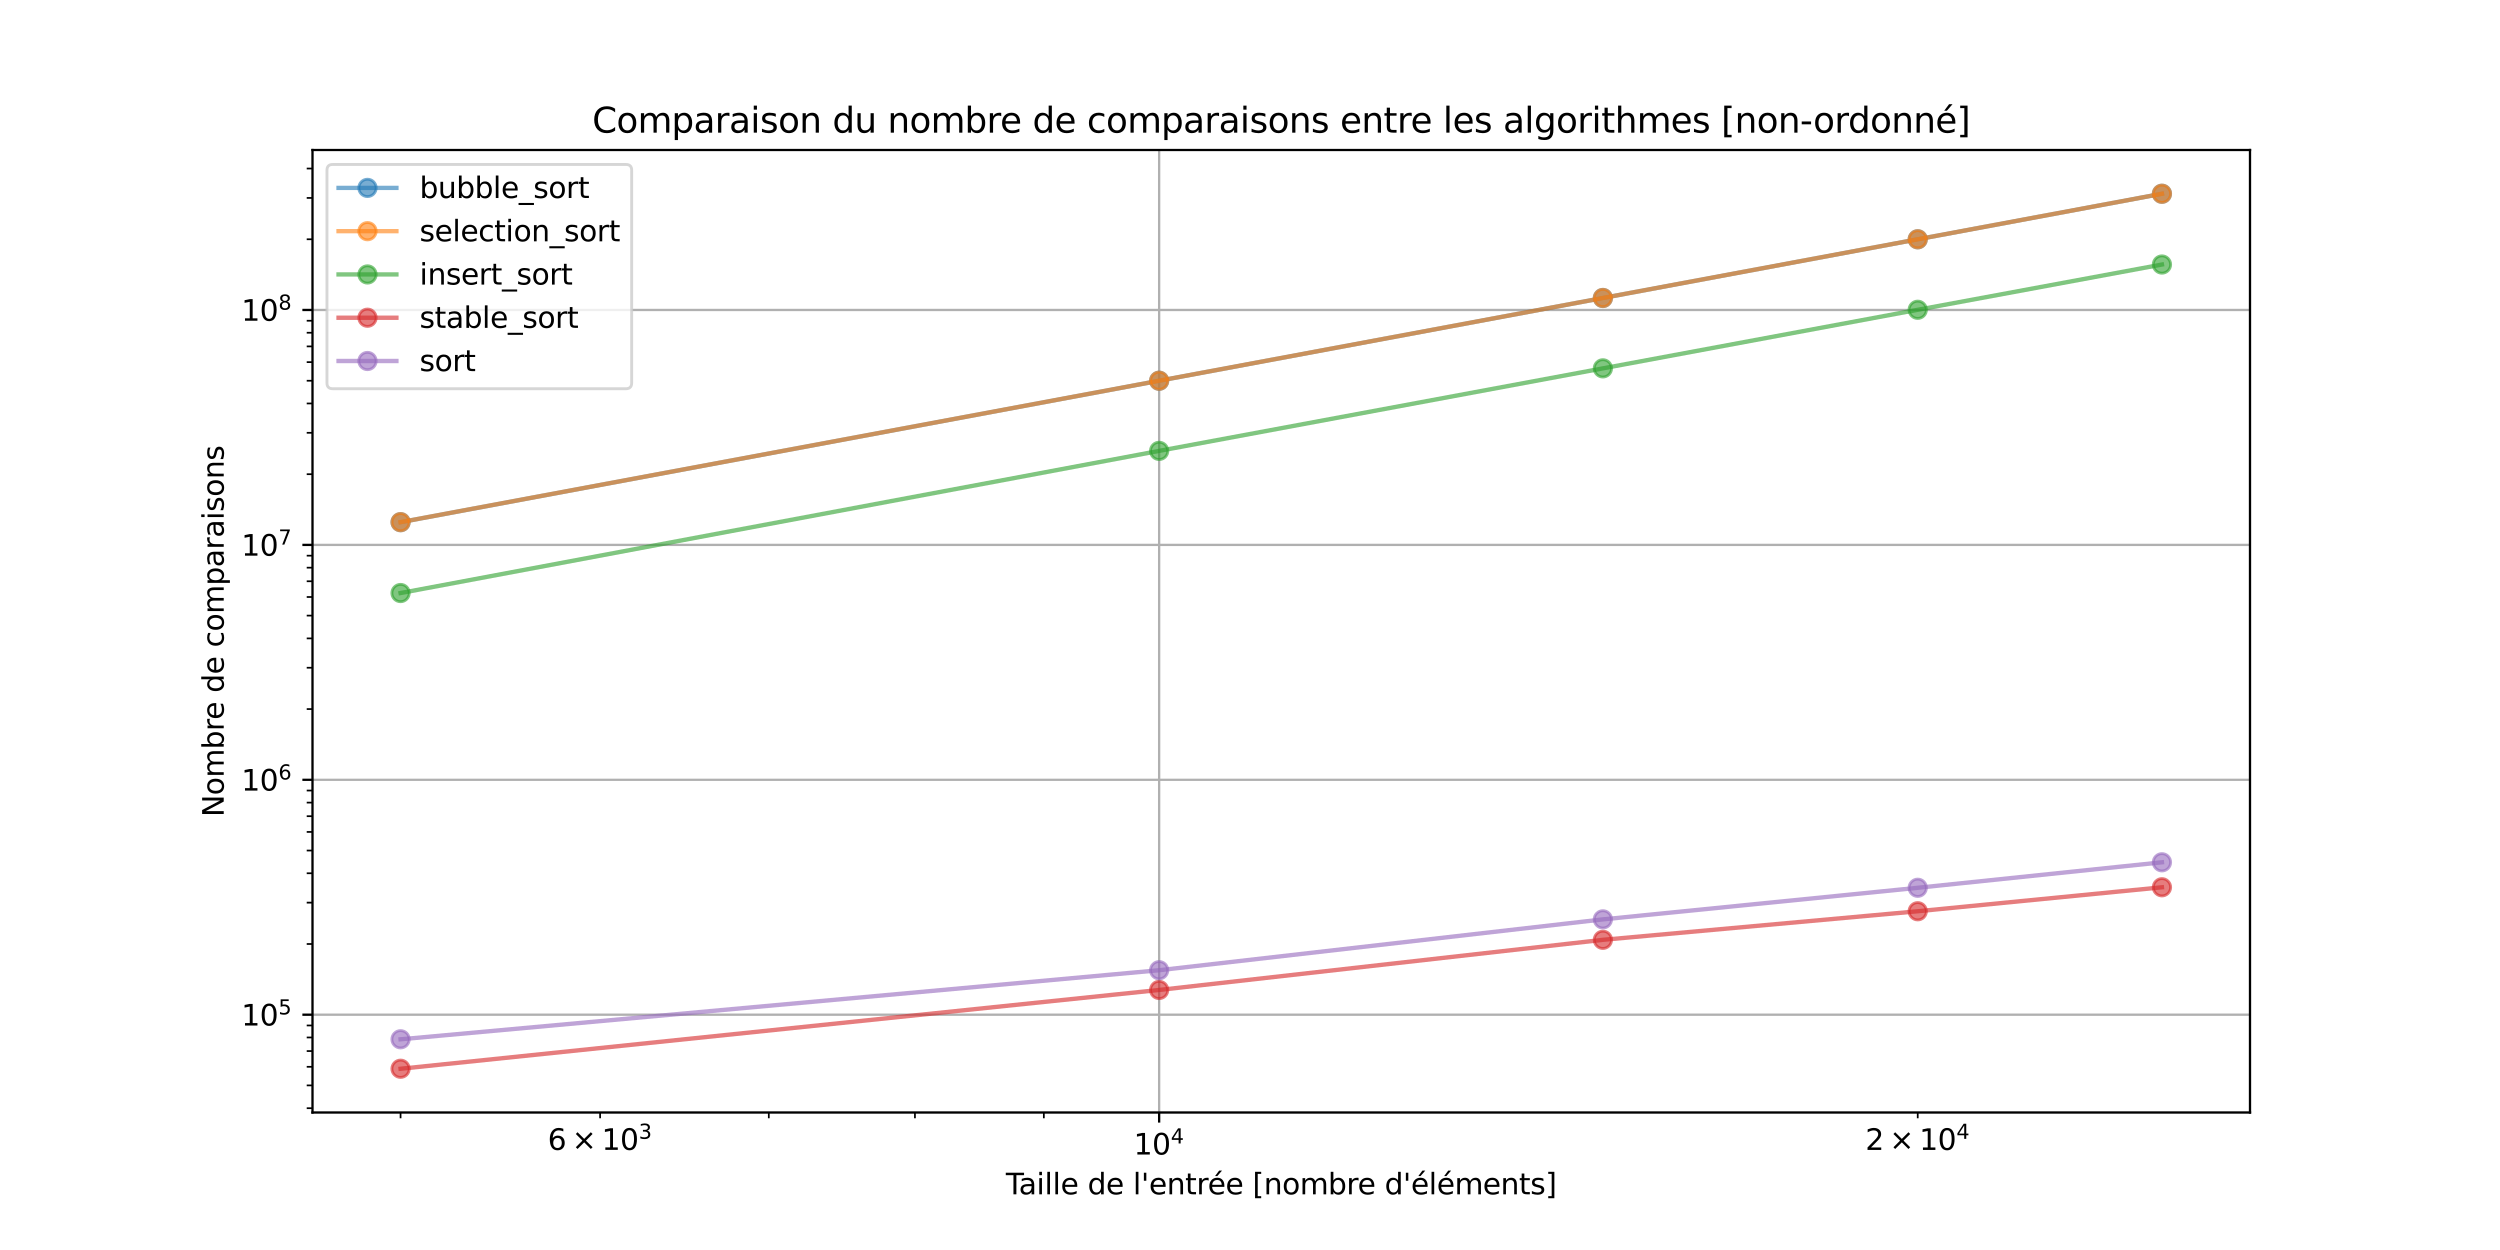 <?xml version="1.0" encoding="utf-8" standalone="no"?>
<!DOCTYPE svg PUBLIC "-//W3C//DTD SVG 1.1//EN"
  "http://www.w3.org/Graphics/SVG/1.1/DTD/svg11.dtd">
<svg xmlns:xlink="http://www.w3.org/1999/xlink" width="864pt" height="432pt" viewBox="0 0 864 432" xmlns="http://www.w3.org/2000/svg" version="1.1">
 <defs>
  <style type="text/css">*{stroke-linejoin: round; stroke-linecap: butt}</style>
 </defs>
 <g id="figure_1">
  <g id="patch_1">
   <path d="M 0 432 
L 864 432 
L 864 0 
L 0 0 
z
" style="fill: #ffffff"/>
  </g>
  <g id="axes_1">
   <g id="patch_2">
    <path d="M 108 384.48 
L 777.6 384.48 
L 777.6 51.84 
L 108 51.84 
z
" style="fill: #ffffff"/>
   </g>
   <g id="matplotlib.axis_1">
    <g id="xtick_1">
     <g id="line2d_1">
      <path d="M 400.601 384.48 
L 400.601 51.84 
" clip-path="url(#p8f3afb9fe8)" style="fill: none; stroke: #b0b0b0; stroke-width: 0.8; stroke-linecap: square"/>
     </g>
     <g id="line2d_2">
      <defs>
       <path id="mfe1f5f62f9" d="M 0 0 
L 0 3.5 
" style="stroke: #000000; stroke-width: 0.8"/>
      </defs>
      <g>
       <use xlink:href="#mfe1f5f62f9" x="400.601" y="384.48" style="stroke: #000000; stroke-width: 0.8"/>
      </g>
     </g>
     <g id="text_1">
      <!-- $\mathdefault{10^{4}}$ -->
      <g transform="translate(391.801 399.078)scale(0.1 -0.1)">
       <defs>
        <path id="DejaVuSans-31" d="M 794 531 
L 1825 531 
L 1825 4091 
L 703 3866 
L 703 4441 
L 1819 4666 
L 2450 4666 
L 2450 531 
L 3481 531 
L 3481 0 
L 794 0 
L 794 531 
z
" transform="scale(0.016)"/>
        <path id="DejaVuSans-30" d="M 2034 4250 
Q 1547 4250 1301 3770 
Q 1056 3291 1056 2328 
Q 1056 1369 1301 889 
Q 1547 409 2034 409 
Q 2525 409 2770 889 
Q 3016 1369 3016 2328 
Q 3016 3291 2770 3770 
Q 2525 4250 2034 4250 
z
M 2034 4750 
Q 2819 4750 3233 4129 
Q 3647 3509 3647 2328 
Q 3647 1150 3233 529 
Q 2819 -91 2034 -91 
Q 1250 -91 836 529 
Q 422 1150 422 2328 
Q 422 3509 836 4129 
Q 1250 4750 2034 4750 
z
" transform="scale(0.016)"/>
        <path id="DejaVuSans-34" d="M 2419 4116 
L 825 1625 
L 2419 1625 
L 2419 4116 
z
M 2253 4666 
L 3047 4666 
L 3047 1625 
L 3713 1625 
L 3713 1100 
L 3047 1100 
L 3047 0 
L 2419 0 
L 2419 1100 
L 313 1100 
L 313 1709 
L 2253 4666 
z
" transform="scale(0.016)"/>
       </defs>
       <use xlink:href="#DejaVuSans-31" transform="translate(0 0.684)"/>
       <use xlink:href="#DejaVuSans-30" transform="translate(63.623 0.684)"/>
       <use xlink:href="#DejaVuSans-34" transform="translate(128.203 38.966)scale(0.7)"/>
      </g>
     </g>
    </g>
    <g id="xtick_2">
     <g id="line2d_3">
      <defs>
       <path id="m94d935a1e8" d="M 0 0 
L 0 2 
" style="stroke: #000000; stroke-width: 0.6"/>
      </defs>
      <g>
       <use xlink:href="#m94d935a1e8" x="138.436" y="384.48" style="stroke: #000000; stroke-width: 0.6"/>
      </g>
     </g>
    </g>
    <g id="xtick_3">
     <g id="line2d_4">
      <g>
       <use xlink:href="#m94d935a1e8" x="207.395" y="384.48" style="stroke: #000000; stroke-width: 0.6"/>
      </g>
     </g>
     <g id="text_2">
      <!-- $\mathdefault{6\times10^{3}}$ -->
      <g transform="translate(189.295 397.478)scale(0.1 -0.1)">
       <defs>
        <path id="DejaVuSans-36" d="M 2113 2584 
Q 1688 2584 1439 2293 
Q 1191 2003 1191 1497 
Q 1191 994 1439 701 
Q 1688 409 2113 409 
Q 2538 409 2786 701 
Q 3034 994 3034 1497 
Q 3034 2003 2786 2293 
Q 2538 2584 2113 2584 
z
M 3366 4563 
L 3366 3988 
Q 3128 4100 2886 4159 
Q 2644 4219 2406 4219 
Q 1781 4219 1451 3797 
Q 1122 3375 1075 2522 
Q 1259 2794 1537 2939 
Q 1816 3084 2150 3084 
Q 2853 3084 3261 2657 
Q 3669 2231 3669 1497 
Q 3669 778 3244 343 
Q 2819 -91 2113 -91 
Q 1303 -91 875 529 
Q 447 1150 447 2328 
Q 447 3434 972 4092 
Q 1497 4750 2381 4750 
Q 2619 4750 2861 4703 
Q 3103 4656 3366 4563 
z
" transform="scale(0.016)"/>
        <path id="DejaVuSans-d7" d="M 4488 3438 
L 3059 2003 
L 4488 575 
L 4116 197 
L 2681 1631 
L 1247 197 
L 878 575 
L 2303 2003 
L 878 3438 
L 1247 3816 
L 2681 2381 
L 4116 3816 
L 4488 3438 
z
" transform="scale(0.016)"/>
        <path id="DejaVuSans-33" d="M 2597 2516 
Q 3050 2419 3304 2112 
Q 3559 1806 3559 1356 
Q 3559 666 3084 287 
Q 2609 -91 1734 -91 
Q 1441 -91 1130 -33 
Q 819 25 488 141 
L 488 750 
Q 750 597 1062 519 
Q 1375 441 1716 441 
Q 2309 441 2620 675 
Q 2931 909 2931 1356 
Q 2931 1769 2642 2001 
Q 2353 2234 1838 2234 
L 1294 2234 
L 1294 2753 
L 1863 2753 
Q 2328 2753 2575 2939 
Q 2822 3125 2822 3475 
Q 2822 3834 2567 4026 
Q 2313 4219 1838 4219 
Q 1578 4219 1281 4162 
Q 984 4106 628 3988 
L 628 4550 
Q 988 4650 1302 4700 
Q 1616 4750 1894 4750 
Q 2613 4750 3031 4423 
Q 3450 4097 3450 3541 
Q 3450 3153 3228 2886 
Q 3006 2619 2597 2516 
z
" transform="scale(0.016)"/>
       </defs>
       <use xlink:href="#DejaVuSans-36" transform="translate(0 0.766)"/>
       <use xlink:href="#DejaVuSans-d7" transform="translate(83.105 0.766)"/>
       <use xlink:href="#DejaVuSans-31" transform="translate(186.377 0.766)"/>
       <use xlink:href="#DejaVuSans-30" transform="translate(250 0.766)"/>
       <use xlink:href="#DejaVuSans-33" transform="translate(314.58 39.047)scale(0.7)"/>
      </g>
     </g>
    </g>
    <g id="xtick_4">
     <g id="line2d_5">
      <g>
       <use xlink:href="#m94d935a1e8" x="265.698" y="384.48" style="stroke: #000000; stroke-width: 0.6"/>
      </g>
     </g>
    </g>
    <g id="xtick_5">
     <g id="line2d_6">
      <g>
       <use xlink:href="#m94d935a1e8" x="316.203" y="384.48" style="stroke: #000000; stroke-width: 0.6"/>
      </g>
     </g>
    </g>
    <g id="xtick_6">
     <g id="line2d_7">
      <g>
       <use xlink:href="#m94d935a1e8" x="360.751" y="384.48" style="stroke: #000000; stroke-width: 0.6"/>
      </g>
     </g>
    </g>
    <g id="xtick_7">
     <g id="line2d_8">
      <g>
       <use xlink:href="#m94d935a1e8" x="662.765" y="384.48" style="stroke: #000000; stroke-width: 0.6"/>
      </g>
     </g>
     <g id="text_3">
      <!-- $\mathdefault{2\times10^{4}}$ -->
      <g transform="translate(644.665 397.478)scale(0.1 -0.1)">
       <defs>
        <path id="DejaVuSans-32" d="M 1228 531 
L 3431 531 
L 3431 0 
L 469 0 
L 469 531 
Q 828 903 1448 1529 
Q 2069 2156 2228 2338 
Q 2531 2678 2651 2914 
Q 2772 3150 2772 3378 
Q 2772 3750 2511 3984 
Q 2250 4219 1831 4219 
Q 1534 4219 1204 4116 
Q 875 4013 500 3803 
L 500 4441 
Q 881 4594 1212 4672 
Q 1544 4750 1819 4750 
Q 2544 4750 2975 4387 
Q 3406 4025 3406 3419 
Q 3406 3131 3298 2873 
Q 3191 2616 2906 2266 
Q 2828 2175 2409 1742 
Q 1991 1309 1228 531 
z
" transform="scale(0.016)"/>
       </defs>
       <use xlink:href="#DejaVuSans-32" transform="translate(0 0.684)"/>
       <use xlink:href="#DejaVuSans-d7" transform="translate(83.105 0.684)"/>
       <use xlink:href="#DejaVuSans-31" transform="translate(186.377 0.684)"/>
       <use xlink:href="#DejaVuSans-30" transform="translate(250 0.684)"/>
       <use xlink:href="#DejaVuSans-34" transform="translate(314.58 38.966)scale(0.7)"/>
      </g>
     </g>
    </g>
    <g id="text_4">
     <!-- Taille de l'entrée [nombre d'éléments] -->
     <g transform="translate(347.627 412.757)scale(0.1 -0.1)">
      <defs>
       <path id="DejaVuSans-54" d="M -19 4666 
L 3928 4666 
L 3928 4134 
L 2272 4134 
L 2272 0 
L 1638 0 
L 1638 4134 
L -19 4134 
L -19 4666 
z
" transform="scale(0.016)"/>
       <path id="DejaVuSans-61" d="M 2194 1759 
Q 1497 1759 1228 1600 
Q 959 1441 959 1056 
Q 959 750 1161 570 
Q 1363 391 1709 391 
Q 2188 391 2477 730 
Q 2766 1069 2766 1631 
L 2766 1759 
L 2194 1759 
z
M 3341 1997 
L 3341 0 
L 2766 0 
L 2766 531 
Q 2569 213 2275 61 
Q 1981 -91 1556 -91 
Q 1019 -91 701 211 
Q 384 513 384 1019 
Q 384 1609 779 1909 
Q 1175 2209 1959 2209 
L 2766 2209 
L 2766 2266 
Q 2766 2663 2505 2880 
Q 2244 3097 1772 3097 
Q 1472 3097 1187 3025 
Q 903 2953 641 2809 
L 641 3341 
Q 956 3463 1253 3523 
Q 1550 3584 1831 3584 
Q 2591 3584 2966 3190 
Q 3341 2797 3341 1997 
z
" transform="scale(0.016)"/>
       <path id="DejaVuSans-69" d="M 603 3500 
L 1178 3500 
L 1178 0 
L 603 0 
L 603 3500 
z
M 603 4863 
L 1178 4863 
L 1178 4134 
L 603 4134 
L 603 4863 
z
" transform="scale(0.016)"/>
       <path id="DejaVuSans-6c" d="M 603 4863 
L 1178 4863 
L 1178 0 
L 603 0 
L 603 4863 
z
" transform="scale(0.016)"/>
       <path id="DejaVuSans-65" d="M 3597 1894 
L 3597 1613 
L 953 1613 
Q 991 1019 1311 708 
Q 1631 397 2203 397 
Q 2534 397 2845 478 
Q 3156 559 3463 722 
L 3463 178 
Q 3153 47 2828 -22 
Q 2503 -91 2169 -91 
Q 1331 -91 842 396 
Q 353 884 353 1716 
Q 353 2575 817 3079 
Q 1281 3584 2069 3584 
Q 2775 3584 3186 3129 
Q 3597 2675 3597 1894 
z
M 3022 2063 
Q 3016 2534 2758 2815 
Q 2500 3097 2075 3097 
Q 1594 3097 1305 2825 
Q 1016 2553 972 2059 
L 3022 2063 
z
" transform="scale(0.016)"/>
       <path id="DejaVuSans-20" transform="scale(0.016)"/>
       <path id="DejaVuSans-64" d="M 2906 2969 
L 2906 4863 
L 3481 4863 
L 3481 0 
L 2906 0 
L 2906 525 
Q 2725 213 2448 61 
Q 2172 -91 1784 -91 
Q 1150 -91 751 415 
Q 353 922 353 1747 
Q 353 2572 751 3078 
Q 1150 3584 1784 3584 
Q 2172 3584 2448 3432 
Q 2725 3281 2906 2969 
z
M 947 1747 
Q 947 1113 1208 752 
Q 1469 391 1925 391 
Q 2381 391 2643 752 
Q 2906 1113 2906 1747 
Q 2906 2381 2643 2742 
Q 2381 3103 1925 3103 
Q 1469 3103 1208 2742 
Q 947 2381 947 1747 
z
" transform="scale(0.016)"/>
       <path id="DejaVuSans-27" d="M 1147 4666 
L 1147 2931 
L 616 2931 
L 616 4666 
L 1147 4666 
z
" transform="scale(0.016)"/>
       <path id="DejaVuSans-6e" d="M 3513 2113 
L 3513 0 
L 2938 0 
L 2938 2094 
Q 2938 2591 2744 2837 
Q 2550 3084 2163 3084 
Q 1697 3084 1428 2787 
Q 1159 2491 1159 1978 
L 1159 0 
L 581 0 
L 581 3500 
L 1159 3500 
L 1159 2956 
Q 1366 3272 1645 3428 
Q 1925 3584 2291 3584 
Q 2894 3584 3203 3211 
Q 3513 2838 3513 2113 
z
" transform="scale(0.016)"/>
       <path id="DejaVuSans-74" d="M 1172 4494 
L 1172 3500 
L 2356 3500 
L 2356 3053 
L 1172 3053 
L 1172 1153 
Q 1172 725 1289 603 
Q 1406 481 1766 481 
L 2356 481 
L 2356 0 
L 1766 0 
Q 1100 0 847 248 
Q 594 497 594 1153 
L 594 3053 
L 172 3053 
L 172 3500 
L 594 3500 
L 594 4494 
L 1172 4494 
z
" transform="scale(0.016)"/>
       <path id="DejaVuSans-72" d="M 2631 2963 
Q 2534 3019 2420 3045 
Q 2306 3072 2169 3072 
Q 1681 3072 1420 2755 
Q 1159 2438 1159 1844 
L 1159 0 
L 581 0 
L 581 3500 
L 1159 3500 
L 1159 2956 
Q 1341 3275 1631 3429 
Q 1922 3584 2338 3584 
Q 2397 3584 2469 3576 
Q 2541 3569 2628 3553 
L 2631 2963 
z
" transform="scale(0.016)"/>
       <path id="DejaVuSans-e9" d="M 3597 1894 
L 3597 1613 
L 953 1613 
Q 991 1019 1311 708 
Q 1631 397 2203 397 
Q 2534 397 2845 478 
Q 3156 559 3463 722 
L 3463 178 
Q 3153 47 2828 -22 
Q 2503 -91 2169 -91 
Q 1331 -91 842 396 
Q 353 884 353 1716 
Q 353 2575 817 3079 
Q 1281 3584 2069 3584 
Q 2775 3584 3186 3129 
Q 3597 2675 3597 1894 
z
M 3022 2063 
Q 3016 2534 2758 2815 
Q 2500 3097 2075 3097 
Q 1594 3097 1305 2825 
Q 1016 2553 972 2059 
L 3022 2063 
z
M 2466 5119 
L 3088 5119 
L 2070 3944 
L 1591 3944 
L 2466 5119 
z
" transform="scale(0.016)"/>
       <path id="DejaVuSans-5b" d="M 550 4863 
L 1875 4863 
L 1875 4416 
L 1125 4416 
L 1125 -397 
L 1875 -397 
L 1875 -844 
L 550 -844 
L 550 4863 
z
" transform="scale(0.016)"/>
       <path id="DejaVuSans-6f" d="M 1959 3097 
Q 1497 3097 1228 2736 
Q 959 2375 959 1747 
Q 959 1119 1226 758 
Q 1494 397 1959 397 
Q 2419 397 2687 759 
Q 2956 1122 2956 1747 
Q 2956 2369 2687 2733 
Q 2419 3097 1959 3097 
z
M 1959 3584 
Q 2709 3584 3137 3096 
Q 3566 2609 3566 1747 
Q 3566 888 3137 398 
Q 2709 -91 1959 -91 
Q 1206 -91 779 398 
Q 353 888 353 1747 
Q 353 2609 779 3096 
Q 1206 3584 1959 3584 
z
" transform="scale(0.016)"/>
       <path id="DejaVuSans-6d" d="M 3328 2828 
Q 3544 3216 3844 3400 
Q 4144 3584 4550 3584 
Q 5097 3584 5394 3201 
Q 5691 2819 5691 2113 
L 5691 0 
L 5113 0 
L 5113 2094 
Q 5113 2597 4934 2840 
Q 4756 3084 4391 3084 
Q 3944 3084 3684 2787 
Q 3425 2491 3425 1978 
L 3425 0 
L 2847 0 
L 2847 2094 
Q 2847 2600 2669 2842 
Q 2491 3084 2119 3084 
Q 1678 3084 1418 2786 
Q 1159 2488 1159 1978 
L 1159 0 
L 581 0 
L 581 3500 
L 1159 3500 
L 1159 2956 
Q 1356 3278 1631 3431 
Q 1906 3584 2284 3584 
Q 2666 3584 2933 3390 
Q 3200 3197 3328 2828 
z
" transform="scale(0.016)"/>
       <path id="DejaVuSans-62" d="M 3116 1747 
Q 3116 2381 2855 2742 
Q 2594 3103 2138 3103 
Q 1681 3103 1420 2742 
Q 1159 2381 1159 1747 
Q 1159 1113 1420 752 
Q 1681 391 2138 391 
Q 2594 391 2855 752 
Q 3116 1113 3116 1747 
z
M 1159 2969 
Q 1341 3281 1617 3432 
Q 1894 3584 2278 3584 
Q 2916 3584 3314 3078 
Q 3713 2572 3713 1747 
Q 3713 922 3314 415 
Q 2916 -91 2278 -91 
Q 1894 -91 1617 61 
Q 1341 213 1159 525 
L 1159 0 
L 581 0 
L 581 4863 
L 1159 4863 
L 1159 2969 
z
" transform="scale(0.016)"/>
       <path id="DejaVuSans-73" d="M 2834 3397 
L 2834 2853 
Q 2591 2978 2328 3040 
Q 2066 3103 1784 3103 
Q 1356 3103 1142 2972 
Q 928 2841 928 2578 
Q 928 2378 1081 2264 
Q 1234 2150 1697 2047 
L 1894 2003 
Q 2506 1872 2764 1633 
Q 3022 1394 3022 966 
Q 3022 478 2636 193 
Q 2250 -91 1575 -91 
Q 1294 -91 989 -36 
Q 684 19 347 128 
L 347 722 
Q 666 556 975 473 
Q 1284 391 1588 391 
Q 1994 391 2212 530 
Q 2431 669 2431 922 
Q 2431 1156 2273 1281 
Q 2116 1406 1581 1522 
L 1381 1569 
Q 847 1681 609 1914 
Q 372 2147 372 2553 
Q 372 3047 722 3315 
Q 1072 3584 1716 3584 
Q 2034 3584 2315 3537 
Q 2597 3491 2834 3397 
z
" transform="scale(0.016)"/>
       <path id="DejaVuSans-5d" d="M 1947 4863 
L 1947 -844 
L 622 -844 
L 622 -397 
L 1369 -397 
L 1369 4416 
L 622 4416 
L 622 4863 
L 1947 4863 
z
" transform="scale(0.016)"/>
      </defs>
      <use xlink:href="#DejaVuSans-54"/>
      <use xlink:href="#DejaVuSans-61" x="44.584"/>
      <use xlink:href="#DejaVuSans-69" x="105.863"/>
      <use xlink:href="#DejaVuSans-6c" x="133.646"/>
      <use xlink:href="#DejaVuSans-6c" x="161.43"/>
      <use xlink:href="#DejaVuSans-65" x="189.213"/>
      <use xlink:href="#DejaVuSans-20" x="250.736"/>
      <use xlink:href="#DejaVuSans-64" x="282.523"/>
      <use xlink:href="#DejaVuSans-65" x="346"/>
      <use xlink:href="#DejaVuSans-20" x="407.523"/>
      <use xlink:href="#DejaVuSans-6c" x="439.311"/>
      <use xlink:href="#DejaVuSans-27" x="467.094"/>
      <use xlink:href="#DejaVuSans-65" x="494.584"/>
      <use xlink:href="#DejaVuSans-6e" x="556.107"/>
      <use xlink:href="#DejaVuSans-74" x="619.486"/>
      <use xlink:href="#DejaVuSans-72" x="658.695"/>
      <use xlink:href="#DejaVuSans-e9" x="697.559"/>
      <use xlink:href="#DejaVuSans-65" x="759.082"/>
      <use xlink:href="#DejaVuSans-20" x="820.605"/>
      <use xlink:href="#DejaVuSans-5b" x="852.393"/>
      <use xlink:href="#DejaVuSans-6e" x="891.406"/>
      <use xlink:href="#DejaVuSans-6f" x="954.785"/>
      <use xlink:href="#DejaVuSans-6d" x="1015.967"/>
      <use xlink:href="#DejaVuSans-62" x="1113.379"/>
      <use xlink:href="#DejaVuSans-72" x="1176.855"/>
      <use xlink:href="#DejaVuSans-65" x="1215.719"/>
      <use xlink:href="#DejaVuSans-20" x="1277.242"/>
      <use xlink:href="#DejaVuSans-64" x="1309.029"/>
      <use xlink:href="#DejaVuSans-27" x="1372.506"/>
      <use xlink:href="#DejaVuSans-e9" x="1399.996"/>
      <use xlink:href="#DejaVuSans-6c" x="1461.52"/>
      <use xlink:href="#DejaVuSans-e9" x="1489.303"/>
      <use xlink:href="#DejaVuSans-6d" x="1550.826"/>
      <use xlink:href="#DejaVuSans-65" x="1648.238"/>
      <use xlink:href="#DejaVuSans-6e" x="1709.762"/>
      <use xlink:href="#DejaVuSans-74" x="1773.141"/>
      <use xlink:href="#DejaVuSans-73" x="1812.35"/>
      <use xlink:href="#DejaVuSans-5d" x="1864.449"/>
     </g>
    </g>
   </g>
   <g id="matplotlib.axis_2">
    <g id="ytick_1">
     <g id="line2d_9">
      <path d="M 108 350.684 
L 777.6 350.684 
" clip-path="url(#p8f3afb9fe8)" style="fill: none; stroke: #b0b0b0; stroke-width: 0.8; stroke-linecap: square"/>
     </g>
     <g id="line2d_10">
      <defs>
       <path id="m2c509c28e3" d="M 0 0 
L -3.5 0 
" style="stroke: #000000; stroke-width: 0.8"/>
      </defs>
      <g>
       <use xlink:href="#m2c509c28e3" x="108" y="350.684" style="stroke: #000000; stroke-width: 0.8"/>
      </g>
     </g>
     <g id="text_5">
      <!-- $\mathdefault{10^{5}}$ -->
      <g transform="translate(83.4 354.484)scale(0.1 -0.1)">
       <defs>
        <path id="DejaVuSans-35" d="M 691 4666 
L 3169 4666 
L 3169 4134 
L 1269 4134 
L 1269 2991 
Q 1406 3038 1543 3061 
Q 1681 3084 1819 3084 
Q 2600 3084 3056 2656 
Q 3513 2228 3513 1497 
Q 3513 744 3044 326 
Q 2575 -91 1722 -91 
Q 1428 -91 1123 -41 
Q 819 9 494 109 
L 494 744 
Q 775 591 1075 516 
Q 1375 441 1709 441 
Q 2250 441 2565 725 
Q 2881 1009 2881 1497 
Q 2881 1984 2565 2268 
Q 2250 2553 1709 2553 
Q 1456 2553 1204 2497 
Q 953 2441 691 2322 
L 691 4666 
z
" transform="scale(0.016)"/>
       </defs>
       <use xlink:href="#DejaVuSans-31" transform="translate(0 0.684)"/>
       <use xlink:href="#DejaVuSans-30" transform="translate(63.623 0.684)"/>
       <use xlink:href="#DejaVuSans-35" transform="translate(128.203 38.966)scale(0.7)"/>
      </g>
     </g>
    </g>
    <g id="ytick_2">
     <g id="line2d_11">
      <path d="M 108 269.5 
L 777.6 269.5 
" clip-path="url(#p8f3afb9fe8)" style="fill: none; stroke: #b0b0b0; stroke-width: 0.8; stroke-linecap: square"/>
     </g>
     <g id="line2d_12">
      <g>
       <use xlink:href="#m2c509c28e3" x="108" y="269.5" style="stroke: #000000; stroke-width: 0.8"/>
      </g>
     </g>
     <g id="text_6">
      <!-- $\mathdefault{10^{6}}$ -->
      <g transform="translate(83.4 273.3)scale(0.1 -0.1)">
       <use xlink:href="#DejaVuSans-31" transform="translate(0 0.766)"/>
       <use xlink:href="#DejaVuSans-30" transform="translate(63.623 0.766)"/>
       <use xlink:href="#DejaVuSans-36" transform="translate(128.203 39.047)scale(0.7)"/>
      </g>
     </g>
    </g>
    <g id="ytick_3">
     <g id="line2d_13">
      <path d="M 108 188.316 
L 777.6 188.316 
" clip-path="url(#p8f3afb9fe8)" style="fill: none; stroke: #b0b0b0; stroke-width: 0.8; stroke-linecap: square"/>
     </g>
     <g id="line2d_14">
      <g>
       <use xlink:href="#m2c509c28e3" x="108" y="188.316" style="stroke: #000000; stroke-width: 0.8"/>
      </g>
     </g>
     <g id="text_7">
      <!-- $\mathdefault{10^{7}}$ -->
      <g transform="translate(83.4 192.116)scale(0.1 -0.1)">
       <defs>
        <path id="DejaVuSans-37" d="M 525 4666 
L 3525 4666 
L 3525 4397 
L 1831 0 
L 1172 0 
L 2766 4134 
L 525 4134 
L 525 4666 
z
" transform="scale(0.016)"/>
       </defs>
       <use xlink:href="#DejaVuSans-31" transform="translate(0 0.684)"/>
       <use xlink:href="#DejaVuSans-30" transform="translate(63.623 0.684)"/>
       <use xlink:href="#DejaVuSans-37" transform="translate(128.203 38.966)scale(0.7)"/>
      </g>
     </g>
    </g>
    <g id="ytick_4">
     <g id="line2d_15">
      <path d="M 108 107.132 
L 777.6 107.132 
" clip-path="url(#p8f3afb9fe8)" style="fill: none; stroke: #b0b0b0; stroke-width: 0.8; stroke-linecap: square"/>
     </g>
     <g id="line2d_16">
      <g>
       <use xlink:href="#m2c509c28e3" x="108" y="107.132" style="stroke: #000000; stroke-width: 0.8"/>
      </g>
     </g>
     <g id="text_8">
      <!-- $\mathdefault{10^{8}}$ -->
      <g transform="translate(83.4 110.932)scale(0.1 -0.1)">
       <defs>
        <path id="DejaVuSans-38" d="M 2034 2216 
Q 1584 2216 1326 1975 
Q 1069 1734 1069 1313 
Q 1069 891 1326 650 
Q 1584 409 2034 409 
Q 2484 409 2743 651 
Q 3003 894 3003 1313 
Q 3003 1734 2745 1975 
Q 2488 2216 2034 2216 
z
M 1403 2484 
Q 997 2584 770 2862 
Q 544 3141 544 3541 
Q 544 4100 942 4425 
Q 1341 4750 2034 4750 
Q 2731 4750 3128 4425 
Q 3525 4100 3525 3541 
Q 3525 3141 3298 2862 
Q 3072 2584 2669 2484 
Q 3125 2378 3379 2068 
Q 3634 1759 3634 1313 
Q 3634 634 3220 271 
Q 2806 -91 2034 -91 
Q 1263 -91 848 271 
Q 434 634 434 1313 
Q 434 1759 690 2068 
Q 947 2378 1403 2484 
z
M 1172 3481 
Q 1172 3119 1398 2916 
Q 1625 2713 2034 2713 
Q 2441 2713 2670 2916 
Q 2900 3119 2900 3481 
Q 2900 3844 2670 4047 
Q 2441 4250 2034 4250 
Q 1625 4250 1398 4047 
Q 1172 3844 1172 3481 
z
" transform="scale(0.016)"/>
       </defs>
       <use xlink:href="#DejaVuSans-31" transform="translate(0 0.766)"/>
       <use xlink:href="#DejaVuSans-30" transform="translate(63.623 0.766)"/>
       <use xlink:href="#DejaVuSans-38" transform="translate(128.203 39.047)scale(0.7)"/>
      </g>
     </g>
    </g>
    <g id="ytick_5">
     <g id="line2d_17">
      <defs>
       <path id="m4310a17c51" d="M 0 0 
L -2 0 
" style="stroke: #000000; stroke-width: 0.6"/>
      </defs>
      <g>
       <use xlink:href="#m4310a17c51" x="108" y="382.991" style="stroke: #000000; stroke-width: 0.6"/>
      </g>
     </g>
    </g>
    <g id="ytick_6">
     <g id="line2d_18">
      <g>
       <use xlink:href="#m4310a17c51" x="108" y="375.123" style="stroke: #000000; stroke-width: 0.6"/>
      </g>
     </g>
    </g>
    <g id="ytick_7">
     <g id="line2d_19">
      <g>
       <use xlink:href="#m4310a17c51" x="108" y="368.695" style="stroke: #000000; stroke-width: 0.6"/>
      </g>
     </g>
    </g>
    <g id="ytick_8">
     <g id="line2d_20">
      <g>
       <use xlink:href="#m4310a17c51" x="108" y="363.26" style="stroke: #000000; stroke-width: 0.6"/>
      </g>
     </g>
    </g>
    <g id="ytick_9">
     <g id="line2d_21">
      <g>
       <use xlink:href="#m4310a17c51" x="108" y="358.552" style="stroke: #000000; stroke-width: 0.6"/>
      </g>
     </g>
    </g>
    <g id="ytick_10">
     <g id="line2d_22">
      <g>
       <use xlink:href="#m4310a17c51" x="108" y="354.399" style="stroke: #000000; stroke-width: 0.6"/>
      </g>
     </g>
    </g>
    <g id="ytick_11">
     <g id="line2d_23">
      <g>
       <use xlink:href="#m4310a17c51" x="108" y="326.246" style="stroke: #000000; stroke-width: 0.6"/>
      </g>
     </g>
    </g>
    <g id="ytick_12">
     <g id="line2d_24">
      <g>
       <use xlink:href="#m4310a17c51" x="108" y="311.95" style="stroke: #000000; stroke-width: 0.6"/>
      </g>
     </g>
    </g>
    <g id="ytick_13">
     <g id="line2d_25">
      <g>
       <use xlink:href="#m4310a17c51" x="108" y="301.807" style="stroke: #000000; stroke-width: 0.6"/>
      </g>
     </g>
    </g>
    <g id="ytick_14">
     <g id="line2d_26">
      <g>
       <use xlink:href="#m4310a17c51" x="108" y="293.939" style="stroke: #000000; stroke-width: 0.6"/>
      </g>
     </g>
    </g>
    <g id="ytick_15">
     <g id="line2d_27">
      <g>
       <use xlink:href="#m4310a17c51" x="108" y="287.511" style="stroke: #000000; stroke-width: 0.6"/>
      </g>
     </g>
    </g>
    <g id="ytick_16">
     <g id="line2d_28">
      <g>
       <use xlink:href="#m4310a17c51" x="108" y="282.076" style="stroke: #000000; stroke-width: 0.6"/>
      </g>
     </g>
    </g>
    <g id="ytick_17">
     <g id="line2d_29">
      <g>
       <use xlink:href="#m4310a17c51" x="108" y="277.368" style="stroke: #000000; stroke-width: 0.6"/>
      </g>
     </g>
    </g>
    <g id="ytick_18">
     <g id="line2d_30">
      <g>
       <use xlink:href="#m4310a17c51" x="108" y="273.215" style="stroke: #000000; stroke-width: 0.6"/>
      </g>
     </g>
    </g>
    <g id="ytick_19">
     <g id="line2d_31">
      <g>
       <use xlink:href="#m4310a17c51" x="108" y="245.062" style="stroke: #000000; stroke-width: 0.6"/>
      </g>
     </g>
    </g>
    <g id="ytick_20">
     <g id="line2d_32">
      <g>
       <use xlink:href="#m4310a17c51" x="108" y="230.766" style="stroke: #000000; stroke-width: 0.6"/>
      </g>
     </g>
    </g>
    <g id="ytick_21">
     <g id="line2d_33">
      <g>
       <use xlink:href="#m4310a17c51" x="108" y="220.623" style="stroke: #000000; stroke-width: 0.6"/>
      </g>
     </g>
    </g>
    <g id="ytick_22">
     <g id="line2d_34">
      <g>
       <use xlink:href="#m4310a17c51" x="108" y="212.755" style="stroke: #000000; stroke-width: 0.6"/>
      </g>
     </g>
    </g>
    <g id="ytick_23">
     <g id="line2d_35">
      <g>
       <use xlink:href="#m4310a17c51" x="108" y="206.327" style="stroke: #000000; stroke-width: 0.6"/>
      </g>
     </g>
    </g>
    <g id="ytick_24">
     <g id="line2d_36">
      <g>
       <use xlink:href="#m4310a17c51" x="108" y="200.892" style="stroke: #000000; stroke-width: 0.6"/>
      </g>
     </g>
    </g>
    <g id="ytick_25">
     <g id="line2d_37">
      <g>
       <use xlink:href="#m4310a17c51" x="108" y="196.184" style="stroke: #000000; stroke-width: 0.6"/>
      </g>
     </g>
    </g>
    <g id="ytick_26">
     <g id="line2d_38">
      <g>
       <use xlink:href="#m4310a17c51" x="108" y="192.031" style="stroke: #000000; stroke-width: 0.6"/>
      </g>
     </g>
    </g>
    <g id="ytick_27">
     <g id="line2d_39">
      <g>
       <use xlink:href="#m4310a17c51" x="108" y="163.878" style="stroke: #000000; stroke-width: 0.6"/>
      </g>
     </g>
    </g>
    <g id="ytick_28">
     <g id="line2d_40">
      <g>
       <use xlink:href="#m4310a17c51" x="108" y="149.582" style="stroke: #000000; stroke-width: 0.6"/>
      </g>
     </g>
    </g>
    <g id="ytick_29">
     <g id="line2d_41">
      <g>
       <use xlink:href="#m4310a17c51" x="108" y="139.439" style="stroke: #000000; stroke-width: 0.6"/>
      </g>
     </g>
    </g>
    <g id="ytick_30">
     <g id="line2d_42">
      <g>
       <use xlink:href="#m4310a17c51" x="108" y="131.571" style="stroke: #000000; stroke-width: 0.6"/>
      </g>
     </g>
    </g>
    <g id="ytick_31">
     <g id="line2d_43">
      <g>
       <use xlink:href="#m4310a17c51" x="108" y="125.143" style="stroke: #000000; stroke-width: 0.6"/>
      </g>
     </g>
    </g>
    <g id="ytick_32">
     <g id="line2d_44">
      <g>
       <use xlink:href="#m4310a17c51" x="108" y="119.708" style="stroke: #000000; stroke-width: 0.6"/>
      </g>
     </g>
    </g>
    <g id="ytick_33">
     <g id="line2d_45">
      <g>
       <use xlink:href="#m4310a17c51" x="108" y="115" style="stroke: #000000; stroke-width: 0.6"/>
      </g>
     </g>
    </g>
    <g id="ytick_34">
     <g id="line2d_46">
      <g>
       <use xlink:href="#m4310a17c51" x="108" y="110.847" style="stroke: #000000; stroke-width: 0.6"/>
      </g>
     </g>
    </g>
    <g id="ytick_35">
     <g id="line2d_47">
      <g>
       <use xlink:href="#m4310a17c51" x="108" y="82.694" style="stroke: #000000; stroke-width: 0.6"/>
      </g>
     </g>
    </g>
    <g id="ytick_36">
     <g id="line2d_48">
      <g>
       <use xlink:href="#m4310a17c51" x="108" y="68.398" style="stroke: #000000; stroke-width: 0.6"/>
      </g>
     </g>
    </g>
    <g id="ytick_37">
     <g id="line2d_49">
      <g>
       <use xlink:href="#m4310a17c51" x="108" y="58.255" style="stroke: #000000; stroke-width: 0.6"/>
      </g>
     </g>
    </g>
    <g id="text_9">
     <!-- Nombre de comparaisons -->
     <g transform="translate(77.32 282.316)rotate(-90)scale(0.1 -0.1)">
      <defs>
       <path id="DejaVuSans-4e" d="M 628 4666 
L 1478 4666 
L 3547 763 
L 3547 4666 
L 4159 4666 
L 4159 0 
L 3309 0 
L 1241 3903 
L 1241 0 
L 628 0 
L 628 4666 
z
" transform="scale(0.016)"/>
       <path id="DejaVuSans-63" d="M 3122 3366 
L 3122 2828 
Q 2878 2963 2633 3030 
Q 2388 3097 2138 3097 
Q 1578 3097 1268 2742 
Q 959 2388 959 1747 
Q 959 1106 1268 751 
Q 1578 397 2138 397 
Q 2388 397 2633 464 
Q 2878 531 3122 666 
L 3122 134 
Q 2881 22 2623 -34 
Q 2366 -91 2075 -91 
Q 1284 -91 818 406 
Q 353 903 353 1747 
Q 353 2603 823 3093 
Q 1294 3584 2113 3584 
Q 2378 3584 2631 3529 
Q 2884 3475 3122 3366 
z
" transform="scale(0.016)"/>
       <path id="DejaVuSans-70" d="M 1159 525 
L 1159 -1331 
L 581 -1331 
L 581 3500 
L 1159 3500 
L 1159 2969 
Q 1341 3281 1617 3432 
Q 1894 3584 2278 3584 
Q 2916 3584 3314 3078 
Q 3713 2572 3713 1747 
Q 3713 922 3314 415 
Q 2916 -91 2278 -91 
Q 1894 -91 1617 61 
Q 1341 213 1159 525 
z
M 3116 1747 
Q 3116 2381 2855 2742 
Q 2594 3103 2138 3103 
Q 1681 3103 1420 2742 
Q 1159 2381 1159 1747 
Q 1159 1113 1420 752 
Q 1681 391 2138 391 
Q 2594 391 2855 752 
Q 3116 1113 3116 1747 
z
" transform="scale(0.016)"/>
      </defs>
      <use xlink:href="#DejaVuSans-4e"/>
      <use xlink:href="#DejaVuSans-6f" x="74.805"/>
      <use xlink:href="#DejaVuSans-6d" x="135.986"/>
      <use xlink:href="#DejaVuSans-62" x="233.398"/>
      <use xlink:href="#DejaVuSans-72" x="296.875"/>
      <use xlink:href="#DejaVuSans-65" x="335.738"/>
      <use xlink:href="#DejaVuSans-20" x="397.262"/>
      <use xlink:href="#DejaVuSans-64" x="429.049"/>
      <use xlink:href="#DejaVuSans-65" x="492.525"/>
      <use xlink:href="#DejaVuSans-20" x="554.049"/>
      <use xlink:href="#DejaVuSans-63" x="585.836"/>
      <use xlink:href="#DejaVuSans-6f" x="640.816"/>
      <use xlink:href="#DejaVuSans-6d" x="701.998"/>
      <use xlink:href="#DejaVuSans-70" x="799.41"/>
      <use xlink:href="#DejaVuSans-61" x="862.887"/>
      <use xlink:href="#DejaVuSans-72" x="924.166"/>
      <use xlink:href="#DejaVuSans-61" x="965.279"/>
      <use xlink:href="#DejaVuSans-69" x="1026.559"/>
      <use xlink:href="#DejaVuSans-73" x="1054.342"/>
      <use xlink:href="#DejaVuSans-6f" x="1106.441"/>
      <use xlink:href="#DejaVuSans-6e" x="1167.623"/>
      <use xlink:href="#DejaVuSans-73" x="1231.002"/>
     </g>
    </g>
   </g>
   <g id="line2d_50">
    <path d="M 138.436 180.465 
L 400.601 131.58 
L 553.957 102.983 
L 662.765 82.697 
L 747.164 66.961 
" clip-path="url(#p8f3afb9fe8)" style="fill: none; stroke: #1f77b4; stroke-opacity: 0.6; stroke-width: 1.5; stroke-linecap: square"/>
    <defs>
     <path id="m6adcb2ecd9" d="M 0 3 
C 0.796 3 1.559 2.684 2.121 2.121 
C 2.684 1.559 3 0.796 3 0 
C 3 -0.796 2.684 -1.559 2.121 -2.121 
C 1.559 -2.684 0.796 -3 0 -3 
C -0.796 -3 -1.559 -2.684 -2.121 -2.121 
C -2.684 -1.559 -3 -0.796 -3 0 
C -3 0.796 -2.684 1.559 -2.121 2.121 
C -1.559 2.684 -0.796 3 0 3 
z
" style="stroke: #1f77b4; stroke-opacity: 0.6"/>
    </defs>
    <g clip-path="url(#p8f3afb9fe8)">
     <use xlink:href="#m6adcb2ecd9" x="138.436" y="180.465" style="fill: #1f77b4; fill-opacity: 0.6; stroke: #1f77b4; stroke-opacity: 0.6"/>
     <use xlink:href="#m6adcb2ecd9" x="400.601" y="131.58" style="fill: #1f77b4; fill-opacity: 0.6; stroke: #1f77b4; stroke-opacity: 0.6"/>
     <use xlink:href="#m6adcb2ecd9" x="553.957" y="102.983" style="fill: #1f77b4; fill-opacity: 0.6; stroke: #1f77b4; stroke-opacity: 0.6"/>
     <use xlink:href="#m6adcb2ecd9" x="662.765" y="82.697" style="fill: #1f77b4; fill-opacity: 0.6; stroke: #1f77b4; stroke-opacity: 0.6"/>
     <use xlink:href="#m6adcb2ecd9" x="747.164" y="66.961" style="fill: #1f77b4; fill-opacity: 0.6; stroke: #1f77b4; stroke-opacity: 0.6"/>
    </g>
   </g>
   <g id="line2d_51">
    <path d="M 138.436 180.456 
L 400.601 131.575 
L 553.957 102.982 
L 662.765 82.695 
L 747.164 66.96 
" clip-path="url(#p8f3afb9fe8)" style="fill: none; stroke: #ff7f0e; stroke-opacity: 0.6; stroke-width: 1.5; stroke-linecap: square"/>
    <defs>
     <path id="m91f3251a92" d="M 0 3 
C 0.796 3 1.559 2.684 2.121 2.121 
C 2.684 1.559 3 0.796 3 0 
C 3 -0.796 2.684 -1.559 2.121 -2.121 
C 1.559 -2.684 0.796 -3 0 -3 
C -0.796 -3 -1.559 -2.684 -2.121 -2.121 
C -2.684 -1.559 -3 -0.796 -3 0 
C -3 0.796 -2.684 1.559 -2.121 2.121 
C -1.559 2.684 -0.796 3 0 3 
z
" style="stroke: #ff7f0e; stroke-opacity: 0.6"/>
    </defs>
    <g clip-path="url(#p8f3afb9fe8)">
     <use xlink:href="#m91f3251a92" x="138.436" y="180.456" style="fill: #ff7f0e; fill-opacity: 0.6; stroke: #ff7f0e; stroke-opacity: 0.6"/>
     <use xlink:href="#m91f3251a92" x="400.601" y="131.575" style="fill: #ff7f0e; fill-opacity: 0.6; stroke: #ff7f0e; stroke-opacity: 0.6"/>
     <use xlink:href="#m91f3251a92" x="553.957" y="102.982" style="fill: #ff7f0e; fill-opacity: 0.6; stroke: #ff7f0e; stroke-opacity: 0.6"/>
     <use xlink:href="#m91f3251a92" x="662.765" y="82.695" style="fill: #ff7f0e; fill-opacity: 0.6; stroke: #ff7f0e; stroke-opacity: 0.6"/>
     <use xlink:href="#m91f3251a92" x="747.164" y="66.96" style="fill: #ff7f0e; fill-opacity: 0.6; stroke: #ff7f0e; stroke-opacity: 0.6"/>
    </g>
   </g>
   <g id="line2d_52">
    <path d="M 138.436 204.952 
L 400.601 155.823 
L 553.957 127.303 
L 662.765 107.062 
L 747.164 91.418 
" clip-path="url(#p8f3afb9fe8)" style="fill: none; stroke: #2ca02c; stroke-opacity: 0.6; stroke-width: 1.5; stroke-linecap: square"/>
    <defs>
     <path id="m6fa903c780" d="M 0 3 
C 0.796 3 1.559 2.684 2.121 2.121 
C 2.684 1.559 3 0.796 3 0 
C 3 -0.796 2.684 -1.559 2.121 -2.121 
C 1.559 -2.684 0.796 -3 0 -3 
C -0.796 -3 -1.559 -2.684 -2.121 -2.121 
C -2.684 -1.559 -3 -0.796 -3 0 
C -3 0.796 -2.684 1.559 -2.121 2.121 
C -1.559 2.684 -0.796 3 0 3 
z
" style="stroke: #2ca02c; stroke-opacity: 0.6"/>
    </defs>
    <g clip-path="url(#p8f3afb9fe8)">
     <use xlink:href="#m6fa903c780" x="138.436" y="204.952" style="fill: #2ca02c; fill-opacity: 0.6; stroke: #2ca02c; stroke-opacity: 0.6"/>
     <use xlink:href="#m6fa903c780" x="400.601" y="155.823" style="fill: #2ca02c; fill-opacity: 0.6; stroke: #2ca02c; stroke-opacity: 0.6"/>
     <use xlink:href="#m6fa903c780" x="553.957" y="127.303" style="fill: #2ca02c; fill-opacity: 0.6; stroke: #2ca02c; stroke-opacity: 0.6"/>
     <use xlink:href="#m6fa903c780" x="662.765" y="107.062" style="fill: #2ca02c; fill-opacity: 0.6; stroke: #2ca02c; stroke-opacity: 0.6"/>
     <use xlink:href="#m6fa903c780" x="747.164" y="91.418" style="fill: #2ca02c; fill-opacity: 0.6; stroke: #2ca02c; stroke-opacity: 0.6"/>
    </g>
   </g>
   <g id="line2d_53">
    <path d="M 138.436 369.36 
L 400.601 342.128 
L 553.957 324.801 
L 662.765 314.927 
L 747.164 306.64 
" clip-path="url(#p8f3afb9fe8)" style="fill: none; stroke: #d62728; stroke-opacity: 0.6; stroke-width: 1.5; stroke-linecap: square"/>
    <defs>
     <path id="m1b1e562b63" d="M 0 3 
C 0.796 3 1.559 2.684 2.121 2.121 
C 2.684 1.559 3 0.796 3 0 
C 3 -0.796 2.684 -1.559 2.121 -2.121 
C 1.559 -2.684 0.796 -3 0 -3 
C -0.796 -3 -1.559 -2.684 -2.121 -2.121 
C -2.684 -1.559 -3 -0.796 -3 0 
C -3 0.796 -2.684 1.559 -2.121 2.121 
C -1.559 2.684 -0.796 3 0 3 
z
" style="stroke: #d62728; stroke-opacity: 0.6"/>
    </defs>
    <g clip-path="url(#p8f3afb9fe8)">
     <use xlink:href="#m1b1e562b63" x="138.436" y="369.36" style="fill: #d62728; fill-opacity: 0.6; stroke: #d62728; stroke-opacity: 0.6"/>
     <use xlink:href="#m1b1e562b63" x="400.601" y="342.128" style="fill: #d62728; fill-opacity: 0.6; stroke: #d62728; stroke-opacity: 0.6"/>
     <use xlink:href="#m1b1e562b63" x="553.957" y="324.801" style="fill: #d62728; fill-opacity: 0.6; stroke: #d62728; stroke-opacity: 0.6"/>
     <use xlink:href="#m1b1e562b63" x="662.765" y="314.927" style="fill: #d62728; fill-opacity: 0.6; stroke: #d62728; stroke-opacity: 0.6"/>
     <use xlink:href="#m1b1e562b63" x="747.164" y="306.64" style="fill: #d62728; fill-opacity: 0.6; stroke: #d62728; stroke-opacity: 0.6"/>
    </g>
   </g>
   <g id="line2d_54">
    <path d="M 138.436 359.175 
L 400.601 335.308 
L 553.957 317.734 
L 662.765 306.817 
L 747.164 298.008 
" clip-path="url(#p8f3afb9fe8)" style="fill: none; stroke: #9467bd; stroke-opacity: 0.6; stroke-width: 1.5; stroke-linecap: square"/>
    <defs>
     <path id="m92041bfe4b" d="M 0 3 
C 0.796 3 1.559 2.684 2.121 2.121 
C 2.684 1.559 3 0.796 3 0 
C 3 -0.796 2.684 -1.559 2.121 -2.121 
C 1.559 -2.684 0.796 -3 0 -3 
C -0.796 -3 -1.559 -2.684 -2.121 -2.121 
C -2.684 -1.559 -3 -0.796 -3 0 
C -3 0.796 -2.684 1.559 -2.121 2.121 
C -1.559 2.684 -0.796 3 0 3 
z
" style="stroke: #9467bd; stroke-opacity: 0.6"/>
    </defs>
    <g clip-path="url(#p8f3afb9fe8)">
     <use xlink:href="#m92041bfe4b" x="138.436" y="359.175" style="fill: #9467bd; fill-opacity: 0.6; stroke: #9467bd; stroke-opacity: 0.6"/>
     <use xlink:href="#m92041bfe4b" x="400.601" y="335.308" style="fill: #9467bd; fill-opacity: 0.6; stroke: #9467bd; stroke-opacity: 0.6"/>
     <use xlink:href="#m92041bfe4b" x="553.957" y="317.734" style="fill: #9467bd; fill-opacity: 0.6; stroke: #9467bd; stroke-opacity: 0.6"/>
     <use xlink:href="#m92041bfe4b" x="662.765" y="306.817" style="fill: #9467bd; fill-opacity: 0.6; stroke: #9467bd; stroke-opacity: 0.6"/>
     <use xlink:href="#m92041bfe4b" x="747.164" y="298.008" style="fill: #9467bd; fill-opacity: 0.6; stroke: #9467bd; stroke-opacity: 0.6"/>
    </g>
   </g>
   <g id="patch_3">
    <path d="M 108 384.48 
L 108 51.84 
" style="fill: none; stroke: #000000; stroke-width: 0.8; stroke-linejoin: miter; stroke-linecap: square"/>
   </g>
   <g id="patch_4">
    <path d="M 777.6 384.48 
L 777.6 51.84 
" style="fill: none; stroke: #000000; stroke-width: 0.8; stroke-linejoin: miter; stroke-linecap: square"/>
   </g>
   <g id="patch_5">
    <path d="M 108 384.48 
L 777.6 384.48 
" style="fill: none; stroke: #000000; stroke-width: 0.8; stroke-linejoin: miter; stroke-linecap: square"/>
   </g>
   <g id="patch_6">
    <path d="M 108 51.84 
L 777.6 51.84 
" style="fill: none; stroke: #000000; stroke-width: 0.8; stroke-linejoin: miter; stroke-linecap: square"/>
   </g>
   <g id="text_10">
    <!-- Comparaison du nombre de comparaisons entre les algorithmes [non-ordonné] -->
    <g transform="translate(204.671 45.84)scale(0.12 -0.12)">
     <defs>
      <path id="DejaVuSans-43" d="M 4122 4306 
L 4122 3641 
Q 3803 3938 3442 4084 
Q 3081 4231 2675 4231 
Q 1875 4231 1450 3742 
Q 1025 3253 1025 2328 
Q 1025 1406 1450 917 
Q 1875 428 2675 428 
Q 3081 428 3442 575 
Q 3803 722 4122 1019 
L 4122 359 
Q 3791 134 3420 21 
Q 3050 -91 2638 -91 
Q 1578 -91 968 557 
Q 359 1206 359 2328 
Q 359 3453 968 4101 
Q 1578 4750 2638 4750 
Q 3056 4750 3426 4639 
Q 3797 4528 4122 4306 
z
" transform="scale(0.016)"/>
      <path id="DejaVuSans-75" d="M 544 1381 
L 544 3500 
L 1119 3500 
L 1119 1403 
Q 1119 906 1312 657 
Q 1506 409 1894 409 
Q 2359 409 2629 706 
Q 2900 1003 2900 1516 
L 2900 3500 
L 3475 3500 
L 3475 0 
L 2900 0 
L 2900 538 
Q 2691 219 2414 64 
Q 2138 -91 1772 -91 
Q 1169 -91 856 284 
Q 544 659 544 1381 
z
M 1991 3584 
L 1991 3584 
z
" transform="scale(0.016)"/>
      <path id="DejaVuSans-67" d="M 2906 1791 
Q 2906 2416 2648 2759 
Q 2391 3103 1925 3103 
Q 1463 3103 1205 2759 
Q 947 2416 947 1791 
Q 947 1169 1205 825 
Q 1463 481 1925 481 
Q 2391 481 2648 825 
Q 2906 1169 2906 1791 
z
M 3481 434 
Q 3481 -459 3084 -895 
Q 2688 -1331 1869 -1331 
Q 1566 -1331 1297 -1286 
Q 1028 -1241 775 -1147 
L 775 -588 
Q 1028 -725 1275 -790 
Q 1522 -856 1778 -856 
Q 2344 -856 2625 -561 
Q 2906 -266 2906 331 
L 2906 616 
Q 2728 306 2450 153 
Q 2172 0 1784 0 
Q 1141 0 747 490 
Q 353 981 353 1791 
Q 353 2603 747 3093 
Q 1141 3584 1784 3584 
Q 2172 3584 2450 3431 
Q 2728 3278 2906 2969 
L 2906 3500 
L 3481 3500 
L 3481 434 
z
" transform="scale(0.016)"/>
      <path id="DejaVuSans-68" d="M 3513 2113 
L 3513 0 
L 2938 0 
L 2938 2094 
Q 2938 2591 2744 2837 
Q 2550 3084 2163 3084 
Q 1697 3084 1428 2787 
Q 1159 2491 1159 1978 
L 1159 0 
L 581 0 
L 581 4863 
L 1159 4863 
L 1159 2956 
Q 1366 3272 1645 3428 
Q 1925 3584 2291 3584 
Q 2894 3584 3203 3211 
Q 3513 2838 3513 2113 
z
" transform="scale(0.016)"/>
      <path id="DejaVuSans-2d" d="M 313 2009 
L 1997 2009 
L 1997 1497 
L 313 1497 
L 313 2009 
z
" transform="scale(0.016)"/>
     </defs>
     <use xlink:href="#DejaVuSans-43"/>
     <use xlink:href="#DejaVuSans-6f" x="69.824"/>
     <use xlink:href="#DejaVuSans-6d" x="131.006"/>
     <use xlink:href="#DejaVuSans-70" x="228.418"/>
     <use xlink:href="#DejaVuSans-61" x="291.895"/>
     <use xlink:href="#DejaVuSans-72" x="353.174"/>
     <use xlink:href="#DejaVuSans-61" x="394.287"/>
     <use xlink:href="#DejaVuSans-69" x="455.566"/>
     <use xlink:href="#DejaVuSans-73" x="483.35"/>
     <use xlink:href="#DejaVuSans-6f" x="535.449"/>
     <use xlink:href="#DejaVuSans-6e" x="596.631"/>
     <use xlink:href="#DejaVuSans-20" x="660.01"/>
     <use xlink:href="#DejaVuSans-64" x="691.797"/>
     <use xlink:href="#DejaVuSans-75" x="755.273"/>
     <use xlink:href="#DejaVuSans-20" x="818.652"/>
     <use xlink:href="#DejaVuSans-6e" x="850.439"/>
     <use xlink:href="#DejaVuSans-6f" x="913.818"/>
     <use xlink:href="#DejaVuSans-6d" x="975"/>
     <use xlink:href="#DejaVuSans-62" x="1072.412"/>
     <use xlink:href="#DejaVuSans-72" x="1135.889"/>
     <use xlink:href="#DejaVuSans-65" x="1174.752"/>
     <use xlink:href="#DejaVuSans-20" x="1236.275"/>
     <use xlink:href="#DejaVuSans-64" x="1268.062"/>
     <use xlink:href="#DejaVuSans-65" x="1331.539"/>
     <use xlink:href="#DejaVuSans-20" x="1393.062"/>
     <use xlink:href="#DejaVuSans-63" x="1424.85"/>
     <use xlink:href="#DejaVuSans-6f" x="1479.83"/>
     <use xlink:href="#DejaVuSans-6d" x="1541.012"/>
     <use xlink:href="#DejaVuSans-70" x="1638.424"/>
     <use xlink:href="#DejaVuSans-61" x="1701.9"/>
     <use xlink:href="#DejaVuSans-72" x="1763.18"/>
     <use xlink:href="#DejaVuSans-61" x="1804.293"/>
     <use xlink:href="#DejaVuSans-69" x="1865.572"/>
     <use xlink:href="#DejaVuSans-73" x="1893.355"/>
     <use xlink:href="#DejaVuSans-6f" x="1945.455"/>
     <use xlink:href="#DejaVuSans-6e" x="2006.637"/>
     <use xlink:href="#DejaVuSans-73" x="2070.016"/>
     <use xlink:href="#DejaVuSans-20" x="2122.115"/>
     <use xlink:href="#DejaVuSans-65" x="2153.902"/>
     <use xlink:href="#DejaVuSans-6e" x="2215.426"/>
     <use xlink:href="#DejaVuSans-74" x="2278.805"/>
     <use xlink:href="#DejaVuSans-72" x="2318.014"/>
     <use xlink:href="#DejaVuSans-65" x="2356.877"/>
     <use xlink:href="#DejaVuSans-20" x="2418.4"/>
     <use xlink:href="#DejaVuSans-6c" x="2450.188"/>
     <use xlink:href="#DejaVuSans-65" x="2477.971"/>
     <use xlink:href="#DejaVuSans-73" x="2539.494"/>
     <use xlink:href="#DejaVuSans-20" x="2591.594"/>
     <use xlink:href="#DejaVuSans-61" x="2623.381"/>
     <use xlink:href="#DejaVuSans-6c" x="2684.66"/>
     <use xlink:href="#DejaVuSans-67" x="2712.443"/>
     <use xlink:href="#DejaVuSans-6f" x="2775.92"/>
     <use xlink:href="#DejaVuSans-72" x="2837.102"/>
     <use xlink:href="#DejaVuSans-69" x="2878.215"/>
     <use xlink:href="#DejaVuSans-74" x="2905.998"/>
     <use xlink:href="#DejaVuSans-68" x="2945.207"/>
     <use xlink:href="#DejaVuSans-6d" x="3008.586"/>
     <use xlink:href="#DejaVuSans-65" x="3105.998"/>
     <use xlink:href="#DejaVuSans-73" x="3167.521"/>
     <use xlink:href="#DejaVuSans-20" x="3219.621"/>
     <use xlink:href="#DejaVuSans-5b" x="3251.408"/>
     <use xlink:href="#DejaVuSans-6e" x="3290.422"/>
     <use xlink:href="#DejaVuSans-6f" x="3353.801"/>
     <use xlink:href="#DejaVuSans-6e" x="3414.982"/>
     <use xlink:href="#DejaVuSans-2d" x="3478.361"/>
     <use xlink:href="#DejaVuSans-6f" x="3516.32"/>
     <use xlink:href="#DejaVuSans-72" x="3577.502"/>
     <use xlink:href="#DejaVuSans-64" x="3616.865"/>
     <use xlink:href="#DejaVuSans-6f" x="3680.342"/>
     <use xlink:href="#DejaVuSans-6e" x="3741.523"/>
     <use xlink:href="#DejaVuSans-6e" x="3804.902"/>
     <use xlink:href="#DejaVuSans-e9" x="3868.281"/>
     <use xlink:href="#DejaVuSans-5d" x="3929.805"/>
    </g>
   </g>
   <g id="legend_1">
    <g id="patch_7">
     <path d="M 115 134.343 
L 216.306 134.343 
Q 218.306 134.343 218.306 132.343 
L 218.306 58.84 
Q 218.306 56.84 216.306 56.84 
L 115 56.84 
Q 113 56.84 113 58.84 
L 113 132.343 
Q 113 134.343 115 134.343 
z
" style="fill: #ffffff; opacity: 0.8; stroke: #cccccc; stroke-linejoin: miter"/>
    </g>
    <g id="line2d_55">
     <path d="M 117 64.938 
L 127 64.938 
L 137 64.938 
" style="fill: none; stroke: #1f77b4; stroke-opacity: 0.6; stroke-width: 1.5; stroke-linecap: square"/>
     <g>
      <use xlink:href="#m6adcb2ecd9" x="127" y="64.938" style="fill: #1f77b4; fill-opacity: 0.6; stroke: #1f77b4; stroke-opacity: 0.6"/>
     </g>
    </g>
    <g id="text_11">
     <!-- bubble_sort -->
     <g transform="translate(145 68.438)scale(0.1 -0.1)">
      <defs>
       <path id="DejaVuSans-5f" d="M 3263 -1063 
L 3263 -1509 
L -63 -1509 
L -63 -1063 
L 3263 -1063 
z
" transform="scale(0.016)"/>
      </defs>
      <use xlink:href="#DejaVuSans-62"/>
      <use xlink:href="#DejaVuSans-75" x="63.477"/>
      <use xlink:href="#DejaVuSans-62" x="126.855"/>
      <use xlink:href="#DejaVuSans-62" x="190.332"/>
      <use xlink:href="#DejaVuSans-6c" x="253.809"/>
      <use xlink:href="#DejaVuSans-65" x="281.592"/>
      <use xlink:href="#DejaVuSans-5f" x="343.115"/>
      <use xlink:href="#DejaVuSans-73" x="393.115"/>
      <use xlink:href="#DejaVuSans-6f" x="445.215"/>
      <use xlink:href="#DejaVuSans-72" x="506.396"/>
      <use xlink:href="#DejaVuSans-74" x="547.51"/>
     </g>
    </g>
    <g id="line2d_56">
     <path d="M 117 79.895 
L 127 79.895 
L 137 79.895 
" style="fill: none; stroke: #ff7f0e; stroke-opacity: 0.6; stroke-width: 1.5; stroke-linecap: square"/>
     <g>
      <use xlink:href="#m91f3251a92" x="127" y="79.895" style="fill: #ff7f0e; fill-opacity: 0.6; stroke: #ff7f0e; stroke-opacity: 0.6"/>
     </g>
    </g>
    <g id="text_12">
     <!-- selection_sort -->
     <g transform="translate(145 83.395)scale(0.1 -0.1)">
      <use xlink:href="#DejaVuSans-73"/>
      <use xlink:href="#DejaVuSans-65" x="52.1"/>
      <use xlink:href="#DejaVuSans-6c" x="113.623"/>
      <use xlink:href="#DejaVuSans-65" x="141.406"/>
      <use xlink:href="#DejaVuSans-63" x="202.93"/>
      <use xlink:href="#DejaVuSans-74" x="257.91"/>
      <use xlink:href="#DejaVuSans-69" x="297.119"/>
      <use xlink:href="#DejaVuSans-6f" x="324.902"/>
      <use xlink:href="#DejaVuSans-6e" x="386.084"/>
      <use xlink:href="#DejaVuSans-5f" x="449.463"/>
      <use xlink:href="#DejaVuSans-73" x="499.463"/>
      <use xlink:href="#DejaVuSans-6f" x="551.562"/>
      <use xlink:href="#DejaVuSans-72" x="612.744"/>
      <use xlink:href="#DejaVuSans-74" x="653.857"/>
     </g>
    </g>
    <g id="line2d_57">
     <path d="M 117 94.851 
L 127 94.851 
L 137 94.851 
" style="fill: none; stroke: #2ca02c; stroke-opacity: 0.6; stroke-width: 1.5; stroke-linecap: square"/>
     <g>
      <use xlink:href="#m6fa903c780" x="127" y="94.851" style="fill: #2ca02c; fill-opacity: 0.6; stroke: #2ca02c; stroke-opacity: 0.6"/>
     </g>
    </g>
    <g id="text_13">
     <!-- insert_sort -->
     <g transform="translate(145 98.351)scale(0.1 -0.1)">
      <use xlink:href="#DejaVuSans-69"/>
      <use xlink:href="#DejaVuSans-6e" x="27.783"/>
      <use xlink:href="#DejaVuSans-73" x="91.162"/>
      <use xlink:href="#DejaVuSans-65" x="143.262"/>
      <use xlink:href="#DejaVuSans-72" x="204.785"/>
      <use xlink:href="#DejaVuSans-74" x="245.898"/>
      <use xlink:href="#DejaVuSans-5f" x="285.107"/>
      <use xlink:href="#DejaVuSans-73" x="335.107"/>
      <use xlink:href="#DejaVuSans-6f" x="387.207"/>
      <use xlink:href="#DejaVuSans-72" x="448.389"/>
      <use xlink:href="#DejaVuSans-74" x="489.502"/>
     </g>
    </g>
    <g id="line2d_58">
     <path d="M 117 109.807 
L 127 109.807 
L 137 109.807 
" style="fill: none; stroke: #d62728; stroke-opacity: 0.6; stroke-width: 1.5; stroke-linecap: square"/>
     <g>
      <use xlink:href="#m1b1e562b63" x="127" y="109.807" style="fill: #d62728; fill-opacity: 0.6; stroke: #d62728; stroke-opacity: 0.6"/>
     </g>
    </g>
    <g id="text_14">
     <!-- stable_sort -->
     <g transform="translate(145 113.307)scale(0.1 -0.1)">
      <use xlink:href="#DejaVuSans-73"/>
      <use xlink:href="#DejaVuSans-74" x="52.1"/>
      <use xlink:href="#DejaVuSans-61" x="91.309"/>
      <use xlink:href="#DejaVuSans-62" x="152.588"/>
      <use xlink:href="#DejaVuSans-6c" x="216.064"/>
      <use xlink:href="#DejaVuSans-65" x="243.848"/>
      <use xlink:href="#DejaVuSans-5f" x="305.371"/>
      <use xlink:href="#DejaVuSans-73" x="355.371"/>
      <use xlink:href="#DejaVuSans-6f" x="407.471"/>
      <use xlink:href="#DejaVuSans-72" x="468.652"/>
      <use xlink:href="#DejaVuSans-74" x="509.766"/>
     </g>
    </g>
    <g id="line2d_59">
     <path d="M 117 124.763 
L 127 124.763 
L 137 124.763 
" style="fill: none; stroke: #9467bd; stroke-opacity: 0.6; stroke-width: 1.5; stroke-linecap: square"/>
     <g>
      <use xlink:href="#m92041bfe4b" x="127" y="124.763" style="fill: #9467bd; fill-opacity: 0.6; stroke: #9467bd; stroke-opacity: 0.6"/>
     </g>
    </g>
    <g id="text_15">
     <!-- sort -->
     <g transform="translate(145 128.263)scale(0.1 -0.1)">
      <use xlink:href="#DejaVuSans-73"/>
      <use xlink:href="#DejaVuSans-6f" x="52.1"/>
      <use xlink:href="#DejaVuSans-72" x="113.281"/>
      <use xlink:href="#DejaVuSans-74" x="154.395"/>
     </g>
    </g>
   </g>
  </g>
 </g>
 <defs>
  <clipPath id="p8f3afb9fe8">
   <rect x="108" y="51.84" width="669.6" height="332.64"/>
  </clipPath>
 </defs>
</svg>
